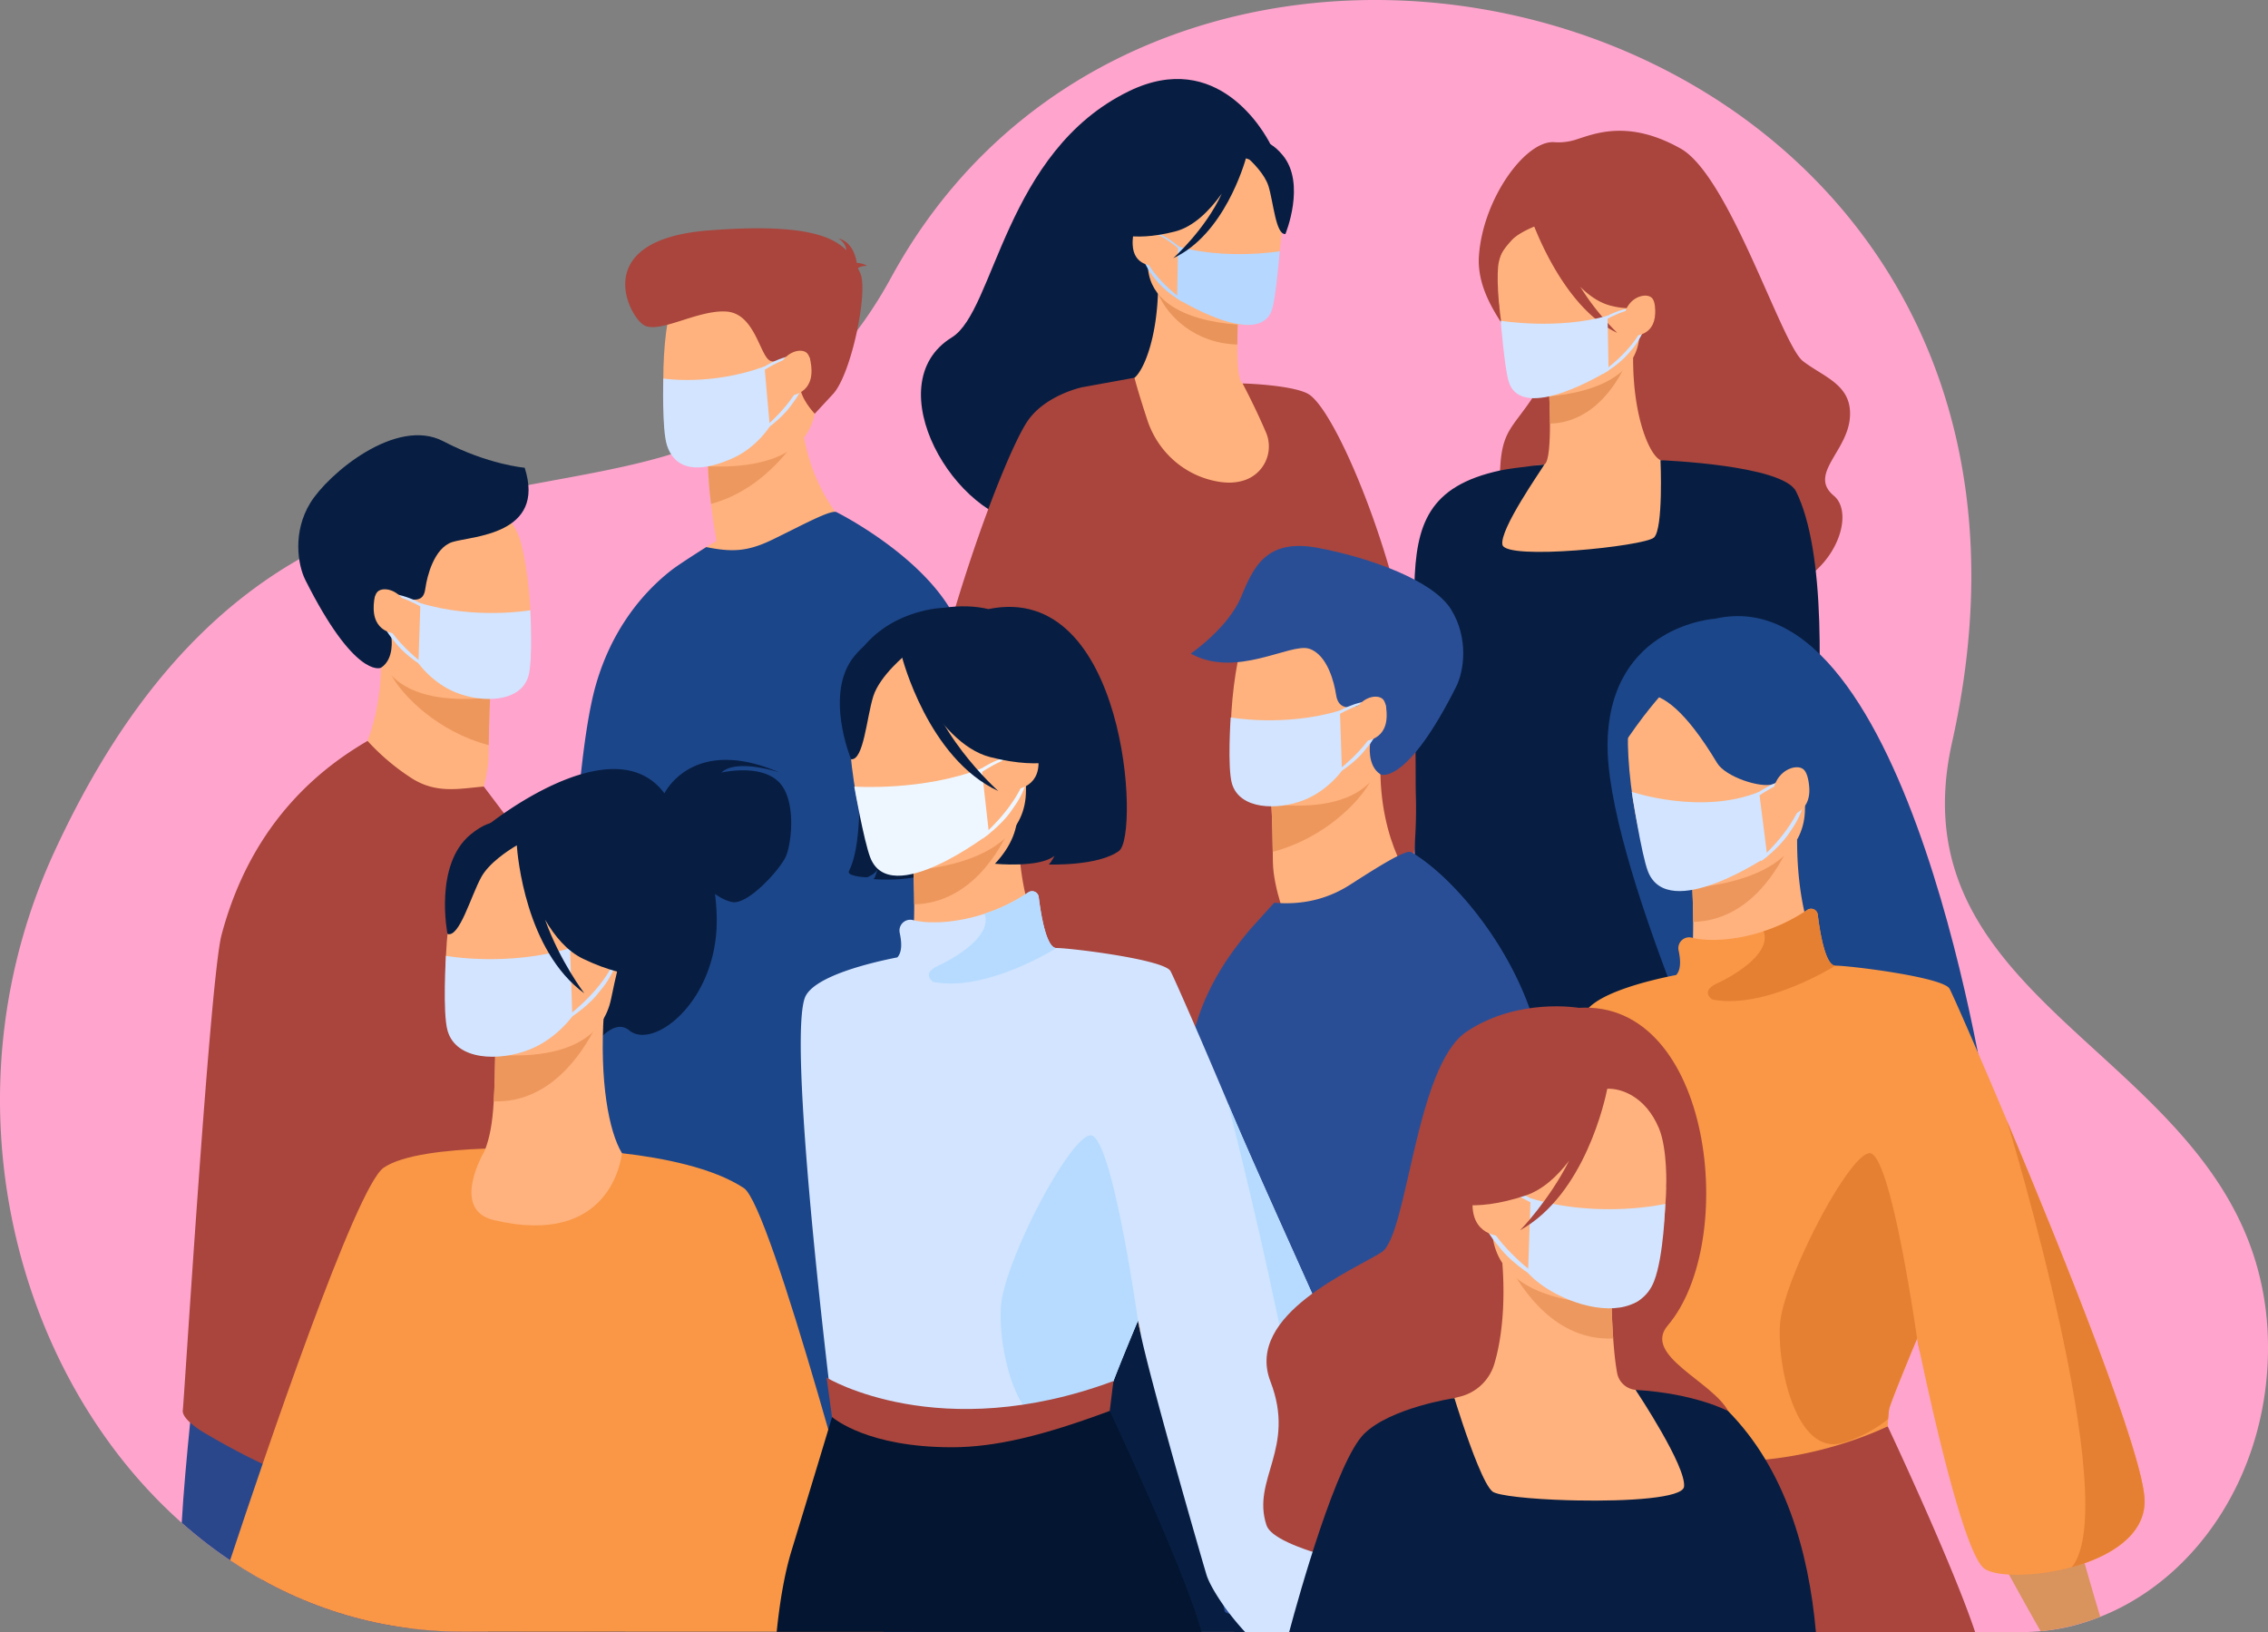 <svg id="Слой_1" data-name="Слой 1" xmlns="http://www.w3.org/2000/svg" viewBox="0 0 2270.86 1634.52"><rect x="0" y="0" width="2270.86" height="1634.52" fill="#808080" stroke="none"/><defs><style>.cls-1{fill:#ebf3fa;}.cls-2{fill:#ffa4cd;}.cls-3{fill:#071e42;}.cls-4{fill:#1c468a;}.cls-5{fill:#ffb27d;}.cls-6{fill:#ed985f;}.cls-7{fill:#a9453d;}.cls-8{fill:#d2e4ff;}.cls-9{fill:#e8945b;}.cls-10{fill:#b6d7ff;}.cls-11{fill:#ed975d;}.cls-12{fill:#2a4e96;}.cls-13{fill:#2b478b;}.cls-14{fill:#f99746;}.cls-15{fill:#031530;}.cls-16{fill:#b6dbff;}.cls-17{fill:#e58638;}.cls-18{fill:#eef6ff;}.cls-19{fill:#d9935c;}.cls-20{fill:#e58033;}</style></defs><title>lead-head-emergency</title><path class="cls-1" d="M1157,558Z" transform="translate(-363.5 -162.13)"/><path class="cls-2" d="M826.11,1795.91c-103.11,0-200.41-37.83-280.66-109-168.65-149.51-239.82-427.49-127.84-671.21C472.35,896.89,548.54,787.4,663.08,722A500.83,500.83,0,0,1,735,688.34c105-39.64,217.34-45,303.87-72.47,98.39-29.94,165.85-82.42,217.09-176.22,286-523.88,1227.05-271.2,1062.11,465.58-35.57,158.84,67.84,238.57,165.76,329.15,56.52,52.31,111.23,108.24,136.29,185.1A293.42,293.42,0,0,1,2634.3,1505c2.63,127.56-68.59,236.78-167.9,276-46.1,18.22-76.8,15.5-125.22,15.48Z" transform="translate(-363.5 -162.13)"/><polygon class="cls-3" points="1828.16 976.2 1828.16 1634.31 1818.26 1634.31 1690.79 1634.26 1645.52 1634.23 1581.91 1634.22 1570.73 1634.22 1559.57 1634.21 1507.43 1634.19 1504.07 1634.19 1380.12 1634.14 1350.4 1634.13 1323.14 1634.12 1308.22 1634.11 1290.81 1634.1 1246.64 1634.09 1233.63 1634.08 1203 1634.07 1110.35 1634.03 1044.25 1634.01 809.74 1633.92 777.67 1633.91 741.24 1633.89 737.3 1633.89 610.18 1633.85 605.75 1633.85 521.67 1633.81 497.63 1633.8 488.72 1633.79 488.72 976.2 1828.16 976.2"/><path class="cls-4" d="M1407.76,1796.14l-303-.12h-3.94l-127.11,0c-3.61-45.9-7.27-92.16-10.78-136.23-9.62-120.82-18.08-225.26-21-261.08-.69-8.58-1.07-13.22-1.07-13.22L1068,1377.7l210.88-58.81s1.68,14.25,4,35.32c4.27,39.32,10.68,102.41,12.31,140.94,2.5,59.16,55.93,228.36,101.4,284.74A148.81,148.81,0,0,1,1407.76,1796.14Z" transform="translate(-363.5 -162.13)"/><path class="cls-5" d="M1227.63,705s-123.66,59.66-195,37.53c0,0,17.55-22.14,48.26-38.61-2.46-14.31-4.38-26.73-5.48-37.26-3-24.3-3-38.07-3-38.07l47.71-37.53,45.25-35.91C1161.82,656.13,1227.63,705,1227.63,705Z" transform="translate(-363.5 -162.13)"/><path class="cls-6" d="M1166.21,593.76s-31.26,57-90.76,72.9c-3-24.3-3-38.07-3-38.07l47.71-37.53Z" transform="translate(-363.5 -162.13)"/><path class="cls-5" d="M1050.68,626.94s118,19.3,129-53.22,33.76-118.88-41.09-134.27-93.75,10.12-103.42,33.44S1020.28,620.05,1050.68,626.94Z" transform="translate(-363.5 -162.13)"/><path class="cls-7" d="M1222.6,430.77c1.07-1.23,3.54-2.22,9-2.52a22.22,22.22,0,0,0-10.27-2.89c-1.15-7.65-5.22-21.17-18.37-24.46,0,0,7.07,3.77,8,11.89-15.24-15.65-47.89-27-138.3-19.9-119.15,9.4-79.88,85.69-64.45,94.79s54.25-15.84,83-13.56,33.26,45.9,44,49.51c6,2,10.7-1.7,23.89-7.66s9.66,13.22,5.85,27.43,14.32,33,14.32,33l18.31-19.73c18.32-19.73,35.58-103.28,27.25-121.09C1224.08,434,1223.35,432.37,1222.6,430.77Z" transform="translate(-363.5 -162.13)"/><path class="cls-4" d="M1432.64,1186.54c-1.19-28.44-65.54-335.62-121.05-419.91-35.79-54.34-110.09-91.48-110.09-91.48-4.93-3.77-35.93,13.48-64.45,27.24-26,12.68-41.74,12.4-66.42,7.54,0,0-26.74,16.76-35,23.23-31.9,24.89-62.81,64.8-77.33,121.5-12.06,48.06-19.2,135-23,225.17-1.92,41-3.29,82.09-3.84,121.23v1.35c-.27,4.06-.27,8.11-.27,12.14-1.37,100.17,0,179.82,1.92,181.17a11.16,11.16,0,0,0,7.4,3c26.87-.55,105,14.31,171.1,7.56,55.94-5.41,105.3-21.59,158.21-44.83,7.14-3.23,23.31-11.86,23-19.43-.28-8.63-1.1-20.79-2.2-36.45-.62-8.86-1.35-18.79-2-29.67-2.87-43.86-5.78-103.21-4.07-170.66,23.8,34.58,41.55,59.3,43.33,63.13,6.19,13.26-3.57,219.6-3.57,219.6,12.6,24.65,61.43,27.87,61.43,27.87S1433.83,1215,1432.64,1186.54Z" transform="translate(-363.5 -162.13)"/><path class="cls-8" d="M1027.66,541.12s46.87,7.73,101.32-12l5.29,60s-12.92,20.72-36.34,31.45c-26.31,12.06-56.78,17.47-66.63-12.54C1026.14,592.31,1027.66,541.12,1027.66,541.12Z" transform="translate(-363.5 -162.13)"/><path class="cls-8" d="M1128.31,593.38l-.72-2.23c.55-.18,28.73-22.84,40.22-50.44,3.09-7.44,6.25-19.27,2.43-20.47-18.43-5.79-47.17,17.19-43.94,13.55l.49-3.41c1.55-.83,26.32-17.41,45.7-11.32,4.44,1.4.77,15.53-2.6,23.64-5,12-6.81,15.41-15.13,26.51C1144.38,583,1128.45,593.34,1128.31,593.38Z" transform="translate(-363.5 -162.13)"/><path class="cls-5" d="M1142.15,537.26c2-21.12,22.59-28.15,29.34-21.6,3.64,3.53,4.39,12.8,4.53,16.57.92,26.39-23.7,26.3-23.7,26.3S1141.46,544.53,1142.15,537.26Z" transform="translate(-363.5 -162.13)"/><path class="cls-7" d="M1919.66,304.5a57.14,57.14,0,0,0,21-2.34c18.48-5.75,52.63-21.1,105.65,8.76,48.94,27.57,101.1,196.39,122.43,212.82s50.11,23.84,46.91,57.46-41.58,56-16,77.32-7.32,99.09-79.9,97.53S1863.92,673,1865.47,633.23s12.24-42.26,33-73.52-58.71-78.22-54.15-141.65C1848.46,360.64,1891.13,302.47,1919.66,304.5Z" transform="translate(-363.5 -162.13)"/><path class="cls-5" d="M2127.05,1124c-37.32-83.69-55.18-107.36-55.8-133.7-.5-20.82,9.77-43.29,29.72-98.38a205.45,205.45,0,0,0,9.93-39.83c15.78-106.22-45.64-221-83.82-228.86-10.62-2.81-28.63-41.17-28.4-103l-4.78.94-80.39,15.92s1.83,25.3,1.88,49.13c.06,19.86-1.14,38.68-5.64,41.05-5.79.53-9.2.87-9.2.87s-67,93.08-72.66,179.65,53.67,124.18-.45,297.18C1772.19,1281.71,2147.67,1170.29,2127.05,1124Z" transform="translate(-363.5 -162.13)"/><path class="cls-9" d="M1913.51,537.14s1.83,25.3,1.88,49.13c45-1.27,68.76-42.3,78.51-65Z" transform="translate(-363.5 -162.13)"/><path class="cls-5" d="M1898.49,559.71s106.43,1.75,106.5-64.54,13.86-110.71-54.09-114.64-81.18,21.36-86.58,43.48S1870.81,557.54,1898.49,559.71Z" transform="translate(-363.5 -162.13)"/><path class="cls-7" d="M1999,392.88S1934.61,340,1899.66,375c-7.29-4.16-18.31-4.63-32.18,12.18-24.67,29.91-2.72,82.77-2.72,82.77-9-44.77,2.53-56.08,11.93-66.84,5.14-5.88,15.31-10.92,23-14.13,9.21,23.16,37.53,85.36,83.1,106.43a249.06,249.06,0,0,1-37-46.05c9,8.93,19.26,16,30.46,18.85,44.72,11.5,55.83-20.24,55.83-20.24S2006.1,440.45,1999,392.88Z" transform="translate(-363.5 -162.13)"/><path class="cls-3" d="M2150.9,1200.47c-4.26,13.4-18.89,19.51-54.26,15.85-21.61-2.25-31.25-38.47-35.55-69.38-13,44.22-31.17,69-54.67,74.24-34.29,7.64-207.26,28.67-218.58-53.56-12.46-90.44-8.72-395.9-8.18-418.73,1.45-61.5,14-100.11,85.81-115.66,8-1.73,19.24-3,35.08-5,0,0,9.35-1.1,9.2-.87-2.92,5.24-45,64.93-41.93,80.19,3.2,16,142.13,1.59,151.72-7.19s6.55-77.41,6.55-77.41,122.51,4.58,135.73,31.24c58.92,118.79-10.7,509.79-9.68,530.31C2152.49,1191.21,2152.13,1196.61,2150.9,1200.47Z" transform="translate(-363.5 -162.13)"/><path class="cls-8" d="M1866.1,483.3s56.35,9.35,107-5l1,54.78s-88,55.1-100.31,10.08C1869.74,528.58,1866.1,483.3,1866.1,483.3Z" transform="translate(-363.5 -162.13)"/><path class="cls-8" d="M1968.36,536.49l-.51-2.07c.51-.12,27.52-18.87,39.71-43.16,3.29-6.54,6.91-17.06,3.53-18.4-16.34-6.44-43.88,12.56-40.72,9.46l.67-3.06c1.45-.66,25-14.09,42.16-7.32,3.94,1.55-.3,14.13-3.88,21.26-5.32,10.6-7.16,13.54-15.42,23.07C1983.6,528.15,1968.49,536.46,1968.36,536.49Z" transform="translate(-363.5 -162.13)"/><path class="cls-5" d="M1989.77,478.43c3.17-19,22.3-24.07,28-17.7,3.07,3.43,3.16,11.89,3,15.32-.86,24-23.18,22.32-23.18,22.32S1988.68,485,1989.77,478.43Z" transform="translate(-363.5 -162.13)"/><path class="cls-3" d="M1635.49,306.48c-6.23-12.22-52.84-96-141.32-53.18-124.84,60.4-134.59,220.21-177.57,246.63-76.51,47,3.61,183.66,79,186.88s153.43-112.93,153.43-112.93l46.65-142.33,36.58-2.57,7.33-23.64C1662.48,348.67,1650.25,321.17,1635.49,306.48Z" transform="translate(-363.5 -162.13)"/><path class="cls-5" d="M1687.53,1052.75c-47.89-.55-178.2-3-209.52-13.48-38.58-12.87-47.43-50.63-47.43-54.66,0-.87,3.16-18.59,8.18-46,10-21,15-33.69,15.31-47.07a76.39,76.39,0,0,0-2.82-21.15c-4.15-16.13-12.74-37.33-25.44-72.46a194.65,194.65,0,0,1-9.46-37.88c-15-101.06,43.43-210.3,79.75-217.72,10.1-2.68,27.22-39.19,27-98l4.56.9,76.46,15.14s-1.73,24.06-1.78,46.73c0,18.88,1.08,36.8,5.38,39.06,5.49.49,8.75.83,8.75.83l.22.28c14.56.94,53.22,4.39,58.33,14.83L1660.89,605l-4.1,12.49c10.83,23.24,20.9,50.15,25.9,77.33a206.76,206.76,0,0,1,2.89,23,164.44,164.44,0,0,1,.17,18.78c-3.06,70.05-47.14,112.4.26,263.93C1692.81,1022.32,1692.77,1039.47,1687.53,1052.75Z" transform="translate(-363.5 -162.13)"/><path class="cls-9" d="M1604.13,460.35s-1.74,24.07-1.79,46.74c-42.79-1.21-69.69-28.65-79-50.28Z" transform="translate(-363.5 -162.13)"/><path class="cls-5" d="M1614.05,487.5s-101.24,1.67-101.31-61.4S1499.55,320.78,1564.19,317s77.23,20.32,82.37,41.37S1640.39,485.44,1614.05,487.5Z" transform="translate(-363.5 -162.13)"/><path class="cls-7" d="M1694.44,1341.72s91.54-221.35,86.72-382.11c-.54-18.13.38-66.1-2-85.82.18-111.41-74.93-300.31-106.1-317.39-16.21-8.88-65.67-10.47-65.38-10.25,0,0,12.1,22.56,23.43,49a35.64,35.64,0,0,1-23.13,48.3l-1.27.35c-10.44,2.82-22.16,1.6-33.9-1.84-28.67-8.41-51.15-30.78-60.5-59.16-9.87-30-12.9-42.44-12.9-42.44l-52.64,9.57h0v0s-37.2,7.9-54.8,34.4c-23.34,35.13-92.09,215.27-119.78,390.86C1264.58,1023.69,1694.44,1341.72,1694.44,1341.72Z" transform="translate(-363.5 -162.13)"/><path class="cls-10" d="M1644.83,413.73s-53.63,8.9-101.84-4.81l-.9,52.15s83.71,52.44,95.47,9.59C1641.36,456.83,1644.83,413.73,1644.83,413.73Z" transform="translate(-363.5 -162.13)"/><path class="cls-10" d="M1547.5,464.35l.48-2c-.48-.12-26.19-18-37.8-41.08-3.13-6.23-8-25.09-4.74-26.36,15.55-6.13,43.15,20.8,40.14,17.85l-.63-2.91c-1.38-.63-23.16-21.38-39.51-14.94-3.76,1.48-.34,21.42,3.07,28.21,5.07,10.09,6.82,12.89,14.68,22C1533,456.41,1547.37,464.32,1547.5,464.35Z" transform="translate(-363.5 -162.13)"/><path class="cls-5" d="M1527.12,409.09c-3-18.1-21.23-22.91-26.65-16.85-2.93,3.27-3,11.32-2.89,14.59.82,22.83,22.06,21.24,22.06,21.24S1528.16,415.33,1527.12,409.09Z" transform="translate(-363.5 -162.13)"/><path class="cls-3" d="M1647.92,317.66c-16.81-20.37-29.21-14.06-35.49-7.82,1.8-4.19,2.75-6.71,2.75-6.71-22.35-37.63-98.18,14.22-98.18,14.22-7.23,48.36-42.11,76.06-42.11,76.06s19.72,12.19,65.19.5c18.49-4.76,34.37-20.66,46.69-37.86-16.72,36.34-48.55,64.57-48.55,64.57,50.82-23.49,71.22-94.16,73.26-101.64,6.18,5.55,18.36,17.61,22.07,29.43,5,16.06,7.32,49.12,17,48C1650.51,396.4,1671.39,346.11,1647.92,317.66Z" transform="translate(-363.5 -162.13)"/><path class="cls-5" d="M1781.16,1050.66s-56.12,66.57-127.58,38.72c0,0-15.38-37.18-15.59-64.59,0-3.37-.07-6.64-.12-9.75-.38-30.86-1.42-48.18-1.42-48.18l.07,0c3.25-1.35,109.24-44.87,109.15-41.25C1743.86,1009.06,1781.16,1050.66,1781.16,1050.66Z" transform="translate(-363.5 -162.13)"/><path class="cls-11" d="M1735,945.49c-10.22,19-45.29,56-97.16,69.55-.38-30.86-1.42-48.18-1.42-48.18l.07,0C1639.45,966.06,1738.07,939.91,1735,945.49Z" transform="translate(-363.5 -162.13)"/><path class="cls-5" d="M1614.25,963.65s119.2,28,135.51-46.48,42.68-121-32.74-142.1-96.48,4.14-108,27.68S1583.66,954.44,1614.25,963.65Z" transform="translate(-363.5 -162.13)"/><path class="cls-12" d="M1745.68,937.47c1.63,1,27.28,8.92,75.85-87.84,7.62-15.19,12.82-48-5-77.08s-80.79-51.87-133.15-61.8-64.94,19.53-77.27,49.14c-12.94,31.08-50.33,56.67-50.33,56.67,45.16,25.23,99.54-10.85,118.38-4.92s25.5,35.63,26.91,45.15,5.81,21,34,7.24c22.64-11,4,35.26.21,43.31C1735.31,907.34,1732.09,928.77,1745.68,937.47Z" transform="translate(-363.5 -162.13)"/><path class="cls-12" d="M1550,1325.74c.71,39.48,3,83.86,6.1,128.94l.57,8c2,27.93,4.12,55.92,6.59,83.21,1,10.94,2,21.76,3.13,32.38l.17,1.43c.08,4,.57,8.3,1,12.23,10.06,102.23,20.6,183,22.56,184.23a11.42,11.42,0,0,0,7.85,2c26.81-3.36,106.79,2.72,172.28-11.53,55.26-11.66,102.84-33.75,153.26-63.55,6.69-4,21.94-14.43,20.7-22.26-1.22-8.61-31-446-43-489.51-22.46-80.85-83.32-151.72-124.71-175.94-5.41-3-34.51,15.49-61.24,32.64-24.68,15.82-50.67,20.2-75.94,18l-22.25,24.6c-26.93,31.31-55.61,73-63.44,132.25-.59,4.38-1.1,9-1.52,14C1549.88,1261,1549.35,1291.53,1550,1325.74Z" transform="translate(-363.5 -162.13)"/><path class="cls-8" d="M1595.71,880.5s54,9.8,109.41-6.94l2,60.24s-14,20-38,29.42c-26.93,10.61-64.52,9.53-72.14-16.54C1592.36,930.76,1595.71,880.5,1595.71,880.5Z" transform="translate(-363.5 -162.13)"/><path class="cls-8" d="M1701,937.69l-.61-2.26c.57-.15,29.94-21.25,42.91-48.18,3.5-7.26,7.3-18.89,3.55-20.3-18.09-6.79-48,14.59-44.61,11.13l.68-3.38c1.58-.74,27.22-15.94,46.24-8.8,4.36,1.63-.08,15.54-3.89,23.45-5.66,11.76-7.64,15-16.55,25.65C1717.56,928.24,1701.1,937.66,1701,937.69Z" transform="translate(-363.5 -162.13)"/><path class="cls-5" d="M1717.83,882.41c3.15-21,24.09-26.87,30.48-20,3.44,3.72,3.69,13,3.61,16.8-.52,26.4-25.09,25-25.09,25S1716.75,889.64,1717.83,882.41Z" transform="translate(-363.5 -162.13)"/><path class="cls-5" d="M709.57,943.85s56.12,66.58,127.59,38.72c0,0,15.37-37.18,15.59-64.59,0-3.37.06-6.64.12-9.75.38-30.86,1.42-48.18,1.42-48.18l-.07,0C851,858.68,745,815.16,745.06,818.78,746.88,902.25,709.57,943.85,709.57,943.85Z" transform="translate(-363.5 -162.13)"/><path class="cls-11" d="M755.7,838.68c10.22,19,45.29,56,97.17,69.55.38-30.86,1.42-48.18,1.42-48.18l-.07,0C851.28,859.25,752.66,833.1,755.7,838.68Z" transform="translate(-363.5 -162.13)"/><path class="cls-5" d="M876.49,856.84s-119.2,28-135.51-46.47S698.3,689.31,773.72,668.26s96.47,4.14,108,27.69S907.07,847.63,876.49,856.84Z" transform="translate(-363.5 -162.13)"/><path class="cls-3" d="M745.05,830.66c-1.62,1.05-27.27,8.93-75.84-87.84-7.63-15.19-12.82-48.05,4.95-77.08s85.94-86.52,133.16-61.8c44.91,23.51,81.51,26.52,81.51,26.52,21.74,67.5-53.46,68.44-72.3,74.37S791,740.46,789.62,750s-3.58,17.43-27.28,8.93-10.71,33.57-6.92,41.62C755.42,800.53,758.64,822,745.05,830.66Z" transform="translate(-363.5 -162.13)"/><path class="cls-13" d="M901.9,1585.25s-2.67,33.23-6.88,86.16c-2.73,34.41-6.11,77.17-9.84,124.53-63.52,0-78.76.66-109.3-3.06a408.26,408.26,0,0,1-109.14-29,421.17,421.17,0,0,1-40.5-19.66c-2.69-47.38-5-88.81-6.7-119.63-2-35.59-3.12-57-3.12-57l157.4,9.74Z" transform="translate(-363.5 -162.13)"/><path class="cls-13" d="M855.24,1600.39s-10.5,26.34-28.16,69.41c-13.43,32.75-31,75.2-51.2,123.08-80.76-9.81-160.65-44.1-230.43-106,1.61-29,5.13-67.42,8.43-100.37,3.87-38.43,7.45-69.43,7.45-69.43l212.49,60.19Z" transform="translate(-363.5 -162.13)"/><path class="cls-7" d="M940.77,1218.94c-.71,39.47-3,83.85-6.1,128.93l-.57,8c-2,27.93-4.12,55.92-6.58,83.21-1,10.94-2,21.76-3.14,32.38l-.17,1.44c-.08,4-.56,8.29-1,12.22-10.06,102.23-20.6,183-22.55,184.24a11.49,11.49,0,0,1-7.85,2C866,1668,786,1674.08,720.52,1659.83c-55.26-11.66-102.84-33.75-153.26-63.55-6.69-4-22-14.43-20.71-22.26,1.22-8.61,27.18-432,38.75-475.65C616.42,981,690.12,928.19,731.51,904a222.86,222.86,0,0,0,44,37.24c24.69,15.82,47.11,10.65,72.39,8.44l25.8,34.15c26.94,31.31,55.62,73,63.45,132.25.59,4.38,1.09,9,1.51,14C940.86,1154.16,941.38,1184.72,940.77,1218.94Z" transform="translate(-363.5 -162.13)"/><path class="cls-8" d="M894.51,773.15s-54.62,9.63-110.07-7.1l-2,60.23s14,20,38,29.43c26.93,10.6,64.52,9.53,72.13-16.55C897.21,823.24,894.51,773.15,894.51,773.15Z" transform="translate(-363.5 -162.13)"/><path class="cls-8" d="M788.61,830.18l.6-2.27c-.56-.15-29.93-21.25-42.91-48.18-3.5-7.26-7.29-18.89-3.54-20.3,18.08-6.79,48,14.59,44.61,11.14l-.68-3.39c-1.59-.74-27.23-15.94-46.24-8.8-4.36,1.64.07,15.55,3.88,23.45,5.67,11.76,7.64,15,16.56,25.65C772,820.72,788.47,830.14,788.61,830.18Z" transform="translate(-363.5 -162.13)"/><path class="cls-5" d="M771.74,774.89c-3.15-21-24.1-26.87-30.48-20-3.44,3.73-3.69,13-3.62,16.8.52,26.4,25.1,25,25.1,25S772.82,782.12,771.74,774.89Z" transform="translate(-363.5 -162.13)"/><path class="cls-3" d="M1028.77,956.47c2.53-4.89,31.7-56.76,114.8-21,0,0-42.47-14.17-57.76.23,0,0,37.69-8.93,56.67,8.61s13.67,62.78,7.74,75.7-37.85,48.49-53.66,45.34c-6-1.19-12-4.46-17.15-8.06a215.21,215.21,0,0,1,1.74,24.79c1,82.37-63.47,132-87.69,111.71-15.53-13-34.8,14.88-34.8,14.88L852.23,988.15S977.14,887.13,1028.77,956.47Z" transform="translate(-363.5 -162.13)"/><path class="cls-14" d="M826.11,1795.91c-85.74,0-164.88-26.13-232.21-71.45,35.52-107.22,126.06-374,153.67-393.06,19-13.12,63.14-17.79,102-19.19,37.95-1.38,70.95.35,70.95.35s28.29,0,64.43,4.13h0l1.2.14.18,0c40.74,4.68,91,14.46,122,34.93,27.35,18,124,383.78,139.84,444.3Z" transform="translate(-363.5 -162.13)"/><path class="cls-5" d="M986.21,1316.71c-13.19-21.71-22.54-72.49-18.09-140.28l-8.41,14.2L859.3,1204.12s.32,31.37-1.43,60.77c-1.38,23-4.13,36.74-9.08,49.52-.36,0-.37.07-.06.11-1.53,2.6-34.09,58.92,9.13,69.25,117.36,28,127.9-62.5,128.34-66.88C986.57,1316.84,986.6,1316.78,986.21,1316.71Z" transform="translate(-363.5 -162.13)"/><path class="cls-11" d="M859.29,1204.12s.32,31.36-1.43,60.77c55.6,1.88,88.08-46.94,101.84-74.26Z" transform="translate(-363.5 -162.13)"/><path class="cls-5" d="M830.75,1214.28s128.63,27.84,144.73-52.53,43.55-130.9-37.89-152.07S834,1016,822.1,1041.49,797.71,1205,830.75,1214.28Z" transform="translate(-363.5 -162.13)"/><path class="cls-8" d="M810,1119.21s61.42,11.24,124.28-7.73l2.28,68.29s-15.91,22.66-43.08,33.36c-30.54,12-73.15,10.81-81.79-18.76C806.43,1176.32,810,1119.21,810,1119.21Z" transform="translate(-363.5 -162.13)"/><path class="cls-8" d="M929.56,1184.19l-.68-2.57c.64-.17,33.94-24.09,48.65-54.62,4-8.23,8.27-21.42,4-23-20.5-7.69-54.46,16.55-50.58,12.62l.77-3.83c1.8-.85,30.87-18.08,52.42-10,5,1.85-.08,17.62-4.4,26.59-6.42,13.33-8.66,17-18.77,29.07C948.39,1173.47,929.72,1184.15,929.56,1184.19Z" transform="translate(-363.5 -162.13)"/><path class="cls-3" d="M834.84,997.56c24.76-20.21,38.78-11.9,45.78-2.95,78.26-24.72,112.28,41.66,112.28,41.66-2.85,59.4,32.16,100.73,32.16,100.73s-26.42,9.84-77.86-14.91c-15.72-7.56-28.16-22.27-37.89-39,14.62,41.15,39.21,73.6,39.21,73.6-58.81-42.84-66.87-138.11-67.56-148.15-9.29,5.51-27.88,17.78-35.62,31.9-10.51,19.19-21.8,60.75-33.79,56.87C811.55,1097.26,797.7,1027.86,834.84,997.56Z" transform="translate(-363.5 -162.13)"/><path class="cls-5" d="M1276.5,1006.32c0,1,3.16,42.89,2.16,77.34-.17,6.09-.47,11.88-1,17h128c-5.61-9.62-11.24-24.19-15.49-43.09a280.67,280.67,0,0,1-5-29.94,358.83,358.83,0,0,1-2.28-42.33Z" transform="translate(-363.5 -162.13)"/><path class="cls-3" d="M1353.14,772h0c-12.66-3-27.41-3.77-44.57-1.31,0,0-49.1.71-80.94,39.5-17.58,21.42,10.4,176.22-14.16,224.29-2.19,4.28,12.31,6.07,18.25,6.07,0,0,8.69-3.32,10.41-8.12,0,0-1.72,7.54-4,9.94,0,0,47.79,4.53,71.65-13.51,13-9.81,27.17-32.81,36.34-56.27l36.13,2.54c.39,15.55-5.18,33.33-22.55,51.9,0,0,44.58,4.37,59.66-8,0,0-3,6-5.71,8.72,0,0,49.84,1.79,70.41-13.75S1491.46,743.52,1353.14,772Z" transform="translate(-363.5 -162.13)"/><path class="cls-11" d="M1276.5,1006.32s2.28,31.59,2.35,61.36c56.18-1.59,85.87-52.83,98-81.24Z" transform="translate(-363.5 -162.13)"/><path class="cls-5" d="M1257.74,1034.5s132.91,2.19,133-80.6,17.31-138.27-67.55-143.17S1221.81,837.4,1215.06,865,1223.16,1031.8,1257.74,1034.5Z" transform="translate(-363.5 -162.13)"/><path class="cls-3" d="M1271.68,816.59s-27.18,21.68-33.81,42.77-9.6,64.48-22.25,63c0,0-27.42-66,3.39-103.37C1251.68,779.39,1271.68,816.59,1271.68,816.59Z" transform="translate(-363.5 -162.13)"/><path class="cls-15" d="M1566.5,1796.2l-92.65,0-66.09,0-234.51-.09h-32.08c3-29.57,7.73-57.93,14.78-81,21.44-70.22,34.21-112.61,39.11-128.93q1-3.25,1.54-5.13h0c.51-1.72.77-2.57.77-2.57s101.78,25.54,210.3,9.38a405,405,0,0,0,46.68-9.68h0q9.62-2.61,19.12-5.76h0l1.19,2.54c9.36,20,71.15,152.81,89.15,212.35C1564.7,1790.08,1565.59,1793.08,1566.5,1796.2Z" transform="translate(-363.5 -162.13)"/><path class="cls-8" d="M1610.14,1796.22c-19.35-20.73-35-45.38-38.61-57.22-7.24-24.06-55.93-193.5-65.86-240.84-1.79-8.6-2.81-13.62-2.81-13.62v0a.64.64,0,0,0-.07.16l0,.1c0,.12-.11.26-.18.44l-.25.59c-.07.17-.14.36-.23.56s-.1.23-.15.36c-5,11.89-22.24,53.66-25.75,64.21a21.45,21.45,0,0,0-1.38,4.89c-.75,5.81-1.09,12.42-1.3,16.12v0c0,.19,0,.3,0,.3s-147.23,74.31-276.11,6.06c0,0-.4-3.19-1.11-9h0c-.74-6.17-1.85-15.32-3.19-26.77-5.47-46.68-15-131.67-21.34-210.13,0,0,0,0,0,0-1.74-21.43-3.25-42.38-4.37-61.92h0s0,0,0,0c-3-51.81-3.32-93.73,1.74-108.76,7.5-22.27,68.49-36.25,92.78-41,5-5.28,4.42-15.3,2.41-24.5a10.84,10.84,0,0,1,13.27-12.86l1.11.27c15.37,3.64,42.06,2.77,70.6-6.61a173.16,173.16,0,0,0,43.85-21.42,6.69,6.69,0,0,1,10.39,4.74c2.23,18.06,7.68,51,17.64,51,13.71-.08,107.32,11.41,114.18,23,2.39,4,26.72,59.09,57.44,132a.94.94,0,0,1,.06.2c.57,1.35,1.15,2.73,1.74,4.11,58.25,137.53,173.5,375.85,173.5,419.56,0,23-25.78,72.39-54.15,106Z" transform="translate(-363.5 -162.13)"/><path class="cls-16" d="M1502.87,1484.55s-27.14,64.74-28,70.77c-.38,2.72-.71,6.45-1,9.74a133.7,133.7,0,0,1-45.12,23.73c-45.9,13.91-65.84-74.07-63.1-118S1433.35,1301.65,1455,1299,1502.87,1484.55,1502.87,1484.55Z" transform="translate(-363.5 -162.13)"/><path class="cls-17" d="M1505.66,1498.15c-1.78-8.58-2.79-13.6-2.79-13.6A69.84,69.84,0,0,1,1505.66,1498.15Z" transform="translate(-363.5 -162.13)"/><path class="cls-7" d="M1316.55,1611.26c-83.78,0-117.4-28.32-120-30.28l-5.42-39.46c.8.59,113.22,68.1,287.19,3.45l-3.68,29.89C1407.78,1599.73,1360.06,1611.26,1316.55,1611.26Z" transform="translate(-363.5 -162.13)"/><path class="cls-16" d="M1768.06,1690.29c0,23-25.78,72.39-54.15,106h-27.26c5.37-145.85-91.34-521.42-93.83-529.63.57,1.35,1.15,2.73,1.74,4.11C1652.81,1408.26,1768.06,1646.58,1768.06,1690.29Z" transform="translate(-363.5 -162.13)"/><path class="cls-16" d="M1421.14,1111.4s-70.09,44.39-123.12,33.88c0,0-12.73-8,4.83-16.13,16.49-7.57,54.84-30,46.42-52.1a172.8,172.8,0,0,0,43.83-21.42,6.7,6.7,0,0,1,10.4,4.74C1405.72,1078.42,1411.18,1111.4,1421.14,1111.4Z" transform="translate(-363.5 -162.13)"/><path class="cls-18" d="M1218.84,949.73s68.55,4.79,127.56-18.21l7.36,65.5s-99,76-119,23.48C1228.36,1003.55,1218.84,949.73,1218.84,949.73Z" transform="translate(-363.5 -162.13)"/><path class="cls-18" d="M1347.35,1001.79l-.84-2.42c.59-.21,30.81-25.73,42.64-56.2,3.19-8.22,6.33-21.23,2.13-22.44-20.3-5.85-51.12,20-47.68,16L1344,933c1.67-1,28.32-19.72,49.66-13.57,4.9,1.41,1.26,17-2.22,25.91-5.17,13.3-7,17-15.85,29.38C1364.65,990.06,1347.51,1001.74,1347.35,1001.79Z" transform="translate(-363.5 -162.13)"/><path class="cls-5" d="M1366.39,929.82c1.63-23.13,24-31.36,31.51-24.38,4.07,3.77,5.14,13.88,5.38,18,1.7,28.83-25.21,29.37-25.21,29.37S1365.82,937.8,1366.39,929.82Z" transform="translate(-363.5 -162.13)"/><path class="cls-3" d="M1266.63,819.87s25.92,101.72,96.39,134.29c0,0-70.47-62.49-76.45-129.64S1266.63,819.87,1266.63,819.87Z" transform="translate(-363.5 -162.13)"/><path class="cls-3" d="M1262.66,808.7s36.39,97.13,92.24,111.5,80.07-.61,80.07-.61-42.84-34-51.73-93.43C1383.24,826.16,1290.11,762.47,1262.66,808.7Z" transform="translate(-363.5 -162.13)"/><path class="cls-4" d="M2080.82,781.64s-104.82,6.09-107.7,123.08,129.36,401.08,129.36,401.08l252.16-28.15S2276.71,737.13,2080.82,781.64Z" transform="translate(-363.5 -162.13)"/><path class="cls-5" d="M2290.79,1796.48l-236.5-.09-45.27,0-64.14,0c-4.78-16.58-4-37.27,4-62.77,14.74-47.12,22.65-90,26.06-129.52.45-5,.81-10,1.1-14.91,8-133.58-34-226.59-28.46-308.19,4.8-70.83,70.45-125.39,86.83-137.94,2.35-1.81,3.68-2.74,3.68-2.74s6.58-1.33,13.81-2c4.4-2.32,6.18-18.3,6.71-37,.15-5.2.21-10.61.19-16,0-11-.35-22.3-.76-32.13l-.09-2c-.67-15.73-1.5-27.29-1.5-27.29l75.21-14.9,9.23-1.82h0l6.57-1.3,9.43-1.86,6-1.19v.06c-.1,28.29,2.86,52.65,7.3,72.32,6.53,28.94,16.25,47.77,24.19,54.13a12.1,12.1,0,0,0,3.16,1.92,6.1,6.1,0,0,0,.85.29c31.52,6.46,75.73,71.28,96.41,152.82,10.62,41.88,15,88.16,8.35,133.2a256.75,256.75,0,0,1-12.42,49.77c-2.78,7.68-5.4,14.84-7.88,21.56-.45,1.21-.89,2.41-1.32,3.58-14.27,38.62-23.24,61.85-26.53,80.66a1,1,0,0,0,0,.15,90.8,90.8,0,0,0-1.22,10c-.16,2.28-.22,4.52-.17,6.74v0a2.81,2.81,0,0,0,0,.29c.78,32.91,23.09,62.48,69.74,167.08C2328.25,1768.44,2315,1782.52,2290.79,1796.48Z" transform="translate(-363.5 -162.13)"/><path class="cls-11" d="M2056.43,1023.87s2.29,31.61,2.36,61.39c56.21-1.58,85.93-52.86,98.1-81.29Z" transform="translate(-363.5 -162.13)"/><path class="cls-5" d="M2037.66,1052.07s133,2.19,133.1-80.66,17.32-138.37-67.6-143.27S2001.71,854.83,1995,882.48,2003.06,1049.36,2037.66,1052.07Z" transform="translate(-363.5 -162.13)"/><path class="cls-19" d="M2466.4,1781a220.27,220.27,0,0,1-59.69,14.45c-10.18-17.89-21-37.24-31.64-56.68-29.64-54.32-57.23-109.17-62.41-133.77-3.91-18.51-13.48-55.56-24.67-97.07-1.69-6.28-3.41-12.66-5.16-19.09h0q-2.16-7.95-4.35-16c-21-77-43.46-156-43.46-156v0l-5.81-25.14-4-17.43-32.39-140.3-1.14-4.91,2.7.29h0c1.33.16,3.13.37,5.3.65,18.39,2.31,64.27,9,93.74,21.32,12.44,5.19,21.92,11.39,25.24,18.66,11,24.2,22,63.13,32.48,108.11,15.78,67.74,30.38,149.22,42,214.85,10.79,60.86,19,108.11,23.31,118.12,5.64,13.15,16.75,54.25,30.21,102,1.32,4.73,2.68,9.54,4.06,14.38C2455.74,1745,2461,1763.21,2466.4,1781Z" transform="translate(-363.5 -162.13)"/><path class="cls-7" d="M2341.18,1796.5c-22.68-68.4-87.61-206.23-87.61-206.23h0l-.05,0c-6.29,2.09-12.65,4-19,5.72h0a405,405,0,0,1-46.77,9.72c-108.59,16.16-210.44-9.4-210.44-9.4s-.76,2.56-2.32,7.72c-4.89,16.33-17.67,58.76-39.13,129-5.63,18.41-9.74,40.19-12.73,63.26Z" transform="translate(-363.5 -162.13)"/><path class="cls-14" d="M2373,1284.34a.94.94,0,0,0-.06-.19c-30.75-73-55.1-128.09-57.48-132.13-6.87-11.58-100.54-23.08-114.26-23-10,0-15.43-33-17.65-51.06a6.7,6.7,0,0,0-10.41-4.75,173,173,0,0,1-43.87,21.44c-29.26,9.61-56.58,10.29-71.76,6.34a10.85,10.85,0,0,0-13.28,12.87c2,9.2,2.54,19.22-2.42,24.51-24.3,4.73-85.33,18.72-92.84,41-17.3,51.35-16.23,103.7-5.82,148.88,6.33,107.49,34.12,268.07,34.12,268.07,129,68.3,276.31-6.07,276.31-6.07s.16-3.29.44-7.27c.24-3.3.57-7,1-9.75.85-6,28-70.83,28-70.83s1,5,2.8,13.62c9.94,47.38,44,203,64.87,217,12.11,8.1,50.81,8.23,87.16-1.7,37.8-10.32,73-31.55,73-66.08C2510.81,1621.13,2430.68,1421.28,2373,1284.34Z" transform="translate(-363.5 -162.13)"/><path class="cls-20" d="M2283,1502.42s-27.15,64.79-28,70.83c-.39,2.72-.72,6.45-1,9.75a133.81,133.81,0,0,1-45.16,23.74c-45.93,13.92-65.89-74.12-63.14-118s67.7-169.3,89.33-171.91S2283,1502.42,2283,1502.42Z" transform="translate(-363.5 -162.13)"/><path class="cls-17" d="M2285.76,1516c-1.79-8.59-2.8-13.62-2.8-13.62A69.34,69.34,0,0,1,2285.76,1516Z" transform="translate(-363.5 -162.13)"/><path class="cls-20" d="M2510.81,1665.3c0,34.53-35.22,55.76-73,66.08,52.1-62.05-61.9-437.46-64.81-447C2430.68,1421.28,2510.81,1621.13,2510.81,1665.3Z" transform="translate(-363.5 -162.13)"/><path class="cls-20" d="M2201.18,1129s-70.14,44.42-123.21,33.9c0,0-12.74-8,4.83-16.14,16.5-7.58,54.88-30,46.45-52.13a173,173,0,0,0,43.87-21.44,6.7,6.7,0,0,1,10.41,4.75C2185.75,1096,2191.21,1129,2201.18,1129Z" transform="translate(-363.5 -162.13)"/><path class="cls-4" d="M1993.36,870.05s24.57-51.95,89.45,56.12c8.25,13.74,43.39,25.36,55.84,21.17,60.92-20.48,43.92,60.84,43.92,60.84s5.88-208.86-45.23-212.7S1993.36,870.05,1993.36,870.05Z" transform="translate(-363.5 -162.13)"/><path class="cls-4" d="M2056.43,829.77s-28.51,18.44-69.89,81.7c0,0-2.55-58.15,21.73-72.85S2056.43,829.77,2056.43,829.77Z" transform="translate(-363.5 -162.13)"/><path class="cls-8" d="M1997.33,955s69.51,23.53,127.5,0l8.17,64.61s-99,66.8-119.41,15.2C2007,1018.17,1997.33,955,1997.33,955Z" transform="translate(-363.5 -162.13)"/><path class="cls-8" d="M2126.73,1024.43l-.87-2.38c.59-.21,30.09-25.83,41.37-56.1,3-8.16,6-21.06,1.79-22.2-20.13-5.5-50.23,20.49-46.89,16.42l.39-3.7c1.64-1,27.71-19.87,48.88-14.08,4.86,1.32,1.47,16.73-1.84,25.62-4.93,13.21-6.73,16.92-15.26,29.24C2143.66,1012.61,2126.88,1024.38,2126.73,1024.43Z" transform="translate(-363.5 -162.13)"/><path class="cls-5" d="M2138.66,957.14c1.3-22.88,23.25-31.31,30.8-24.51,4.08,3.66,5.27,13.64,5.57,17.71,2.07,28.46-24.52,29.35-24.52,29.35S2138.21,965,2138.66,957.14Z" transform="translate(-363.5 -162.13)"/><path class="cls-7" d="M1944.25,1171.28s-60.68-10.58-112.23,23.79-59,203.55-85,220.74-137.49,62.12-111.49,129.54-19.27,97.83-3.91,144.06,395.46,91.25,424.84,58.2,53.32-143,37.39-172.64-86-55.67-60.52-85.62C2104.71,1405.52,2078,1162.92,1944.25,1171.28Z" transform="translate(-363.5 -162.13)"/><path class="cls-5" d="M2068.7,1656.79c-19.11,17.82-44,33.84-76.32,46.41-121.17,47.15-184.59-51.84-213.18-122,15.68-12.27,31.45-16.76,40.58-19.21,1.84-.5,3.71-1,5.58-1.44a47.9,47.9,0,0,0,34.32-32.63c6.9-23,11.39-57.76,8.06-101.14l6.13.73,102.73,12.71s0,32.07,2.12,62.08c.91,12.86,2.2,25.35,4,34.81a20.69,20.69,0,0,0,18.49,16.68h0a.22.22,0,0,0,.07.08A643.24,643.24,0,0,1,2068.7,1656.79Z" transform="translate(-363.5 -162.13)"/><path class="cls-3" d="M1654.31,1796.24c10-37.51,47.75-172,75.27-198.69,26.56-25.74,88.24-35.23,90.16-35.52h0s1,3.3,2.73,8.66c5.51,17.38,18.45,56.56,28.67,75.42,2.45,4.55,4.75,7.9,6.75,9.5,5.32,4.2,38.55,7.6,75.91,8.69,3,.09,6,.16,9,.21,50.74,1,105.45-2.42,106.86-13.71,2.52-20.06-46.59-94.07-48.43-96.87l-.06-.09c59.6,3.44,92.56,21.14,92.56,21.14,56.53,57.17,80.62,138.94,88,221.47Z" transform="translate(-363.5 -162.13)"/><path class="cls-6" d="M1976.61,1440.28s0,32,2.12,62.07c-56.79,2.52-90.5-47-104.86-74.78Z" transform="translate(-363.5 -162.13)"/><path class="cls-5" d="M1997.6,1467.34s-133.93,11.94-140.09-71.59-27.58-138.23,57.68-149.38,104.23,19.49,113.07,46.87S2032.28,1462.08,1997.6,1467.34Z" transform="translate(-363.5 -162.13)"/><path class="cls-8" d="M2030.83,1367.59s-66,15.12-134.85-5.66l-2.51,74.79s12.34,15.57,42.1,27.3c33.44,13.16,71.6,12.65,84-18.73C2029.58,1419.73,2030.83,1367.59,2030.83,1367.59Z" transform="translate(-363.5 -162.13)"/><path class="cls-8" d="M1901.15,1441.56l.75-2.82c-.7-.18-37.17-26.37-53.28-59.81-4.34-9-9-23.46-4.4-25.21,22.45-8.43,59.64,18.12,55.39,13.82l-.84-4.2c-2-.92-33.81-19.79-57.41-10.93-5.42,2,.09,19.31,4.81,29.12,7,14.6,9.49,18.65,20.56,31.84C1880.53,1429.82,1901,1441.51,1901.15,1441.56Z" transform="translate(-363.5 -162.13)"/><path class="cls-5" d="M1880.2,1372.91c-3.91-26-29.92-33.36-37.84-24.79-4.27,4.63-4.58,16.17-4.49,20.86.65,32.78,31.16,31,31.16,31S1881.55,1381.89,1880.2,1372.91Z" transform="translate(-363.5 -162.13)"/><path class="cls-7" d="M2020.9,1247.08c-22.55-23.62-37.82-17-46-8.78-76.22-35-119.13,28-119.13,28-4.62,60.58-45.35,98.05-45.35,98.05s25.54,13.33,80.83-5.25c16.89-5.68,31.37-19,43.36-34.81-20,39.88-49.07,69.67-49.07,69.67,65-36,85.28-131.57,87.25-141.66,13.43-.63,38.25,7.3,51.77,39.62,8.62,20.62,7.37,59.17,7.37,59.17S2054.72,1282.51,2020.9,1247.08Z" transform="translate(-363.5 -162.13)"/></svg>